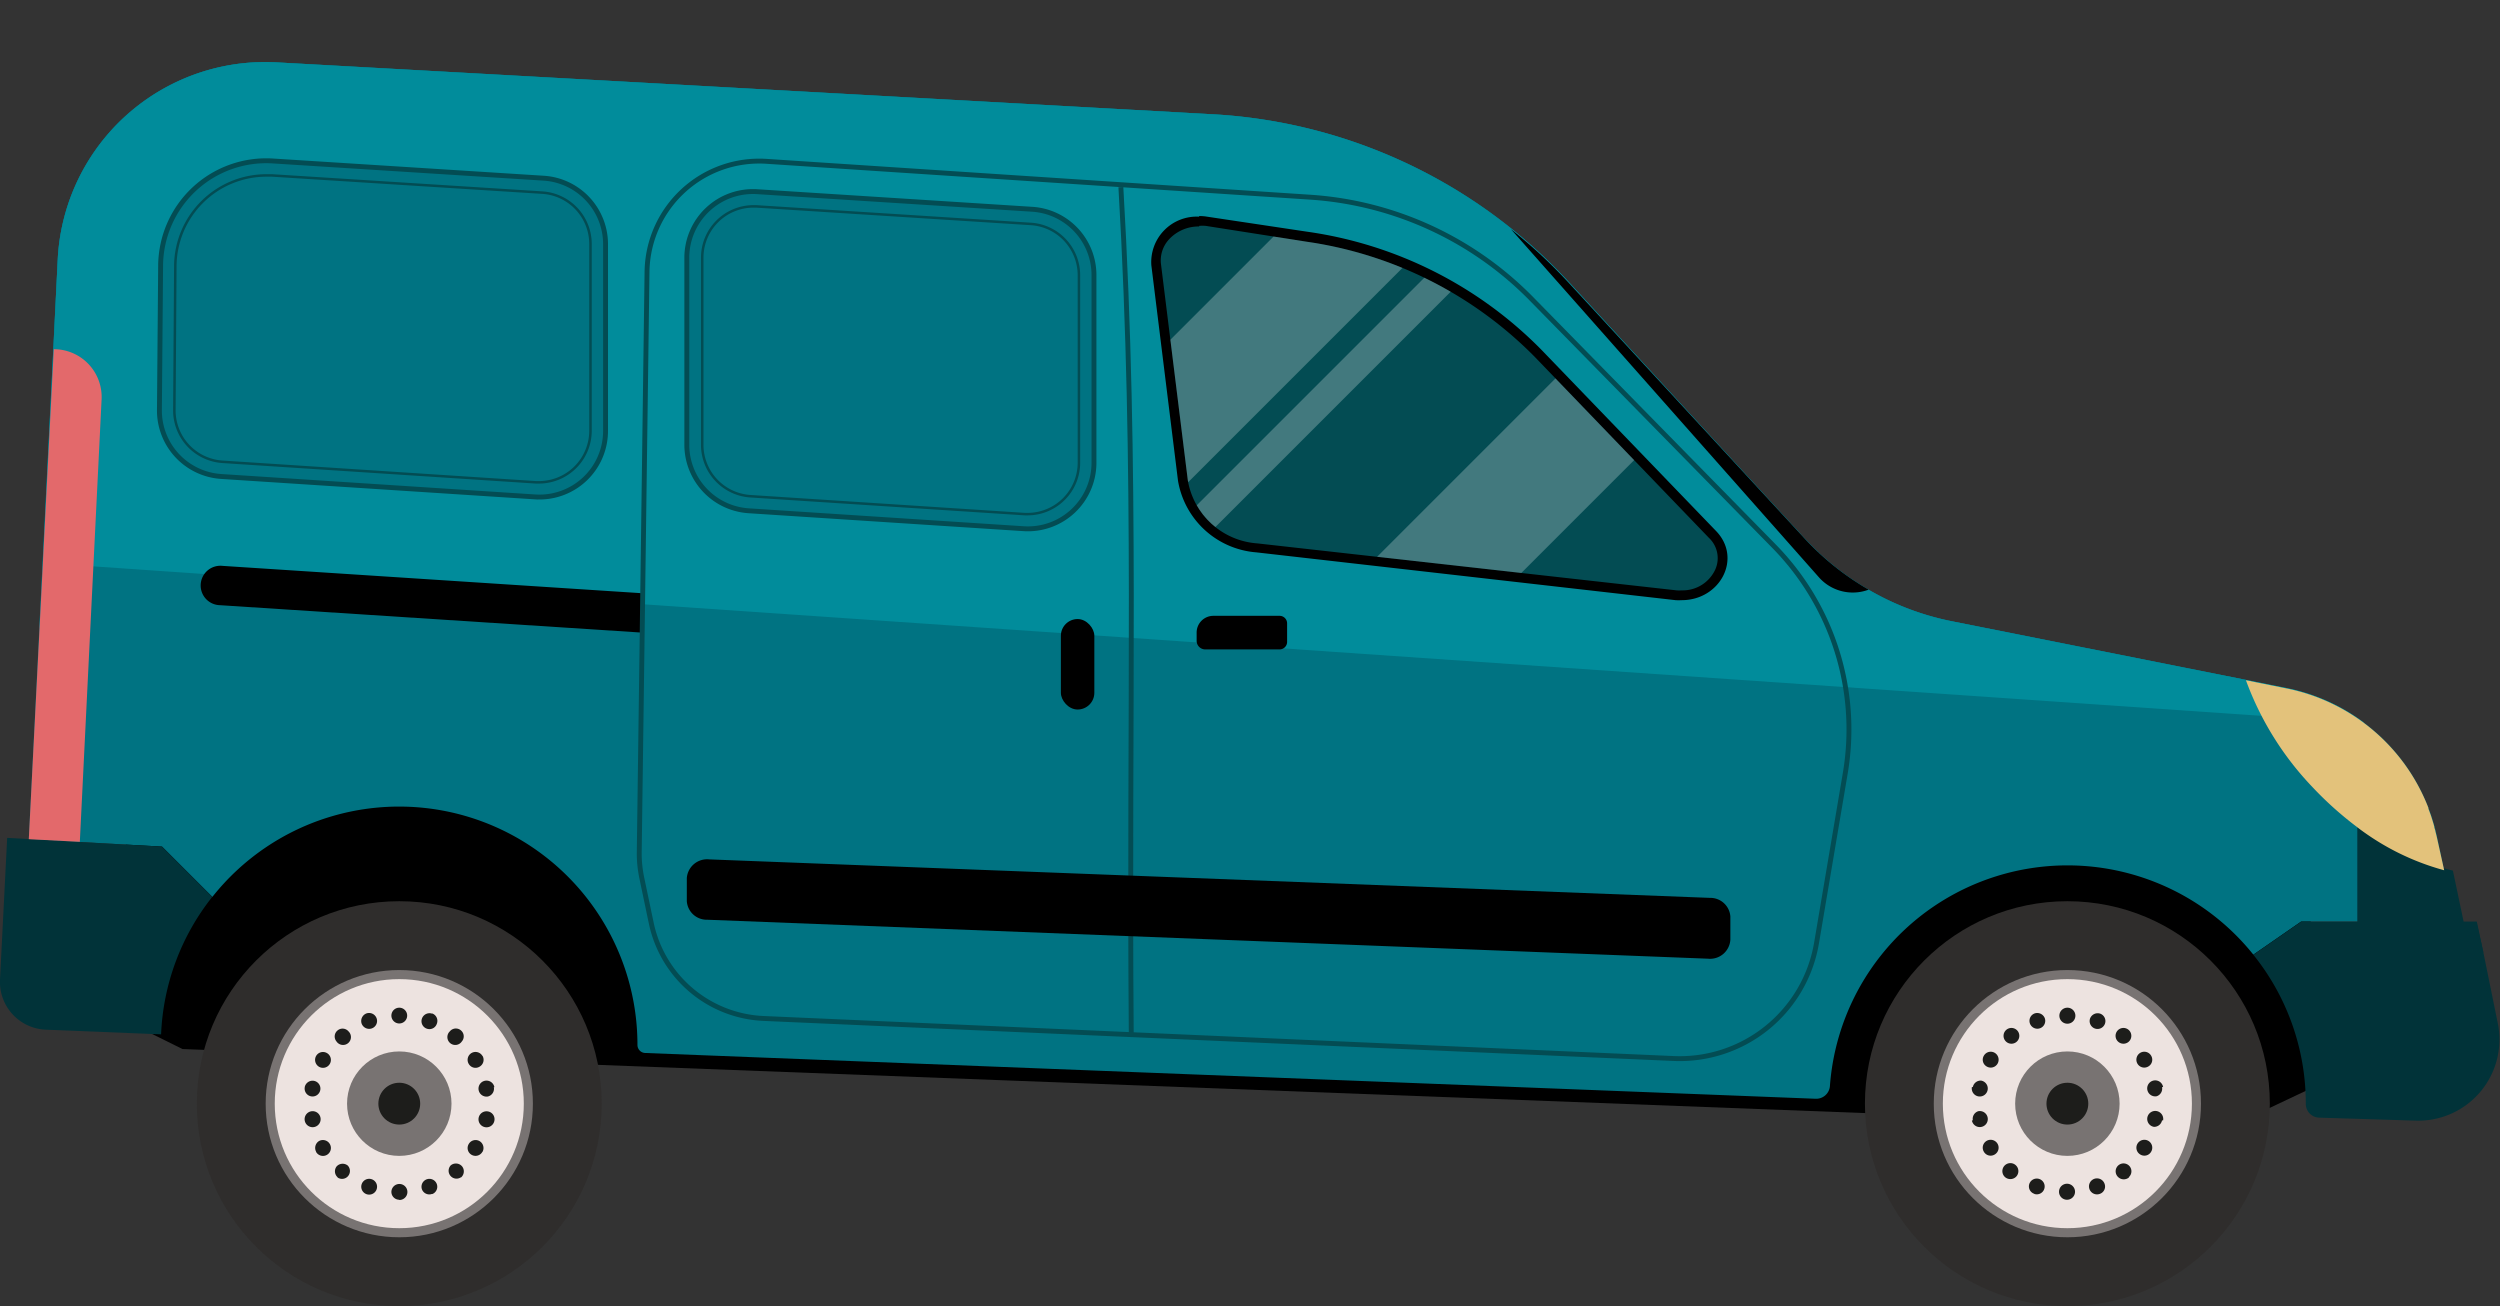 <svg viewBox="0 0 209.19 109.3" xmlns="http://www.w3.org/2000/svg" xmlns:xlink="http://www.w3.org/1999/xlink"><rect x="0" y="0" width="209.19" height="109.3" fill="#333333" stroke="none"/><clipPath id="a" transform="translate(0 5.22)"><path d="m100.34 13.68a3.39 3.39 0 0 1 .55 0l8.41 1.32a33.49 33.49 0 0 1 19.14 9.66l14.56 15.13a2.33 2.33 0 0 1 .53 2.64 3 3 0 0 1 -2.81 1.75 3 3 0 0 1 -.42 0l-35.08-3.93a6.35 6.35 0 0 1 -5.83-5.29l-2.25-18.13a2.6 2.6 0 0 1 .66-2 3.38 3.38 0 0 1 2.54-1.1"/></clipPath><path d="m8.57 84.46 6.7 3.32 171.28 6.52 8.22-3.89-1.7-15.97-11.09-6.6-147.91-7.04-23.03 6.26z"/><path d="m205.42 71.89h-12.87l-4 2.77a19.93 19.93 0 0 0 -35.43 11 1.15 1.15 0 0 1 -1.18 1.06l-97.94-3.83a.67.67 0 0 1 -.66-.67 19.94 19.94 0 0 0 -35.57-12.39l-4.21-4.21-11.15-.62 2.42-48.49a17.38 17.38 0 0 1 18.32-16.51l78.29 4.34a43.9 43.9 0 0 1 29.87 14.09l19.69 21.41a22.89 22.89 0 0 0 12.34 6.93l24.58 4.9 3.37.68a16.13 16.13 0 0 1 11.9 10 15.26 15.26 0 0 1 .75 2.52l.57 2.72z" fill="#007382" transform="translate(0 5.22)"/><path d="m197.83 55.27-194.54-7.97 1.54-30.79a17.38 17.38 0 0 1 18.32-16.51l78.29 4.34a43.9 43.9 0 0 1 29.87 14.09l19.69 21.41a22.89 22.89 0 0 0 12.34 6.93l24.58 4.9 3.37.68a16.07 16.07 0 0 1 6.54 2.92z" fill="#007382" transform="translate(0 5.22)"/><path d="m197.83 55.27-194.24-13.39 1.24-25.37a17.38 17.38 0 0 1 18.32-16.51l78.29 4.34a43.83 43.83 0 0 1 25 9.55 42.61 42.61 0 0 1 4.88 4.54l19.68 21.41a22.69 22.69 0 0 0 5.35 4.28 22.41 22.41 0 0 0 7 2.65l24.58 4.9 3.37.68a16.07 16.07 0 0 1 6.53 2.92z" fill="#018c9b" transform="translate(0 5.22)"/><path d="m18.62 42.13a1.65 1.65 0 1 0 -.21 3.29l35.24 2.29h.09v-3.29z" transform="translate(0 5.22)"/><path d="m.6 64.89-.6 11.86a4 4 0 0 0 3.83 4.19l9.65.39a19.79 19.79 0 0 1 4.28-11.5l-4.21-4.21z" fill="#013339" transform="translate(0 5.22)"/><circle cx="33.41" cy="92.35" fill="#2f2d2c" r="16.94"/><circle cx="33.41" cy="92.35" fill="#787372" r="11.18"/><circle cx="33.41" cy="92.35" fill="#ede3e0" r="10.42"/><circle cx="33.41" cy="92.35" fill="#787372" r="4.37"/><circle cx="33.41" cy="92.35" fill="#1d1d1b" r="1.75"/><path d="m34.07 79.76a.66.66 0 1 1 -.66-.66.66.66 0 0 1 .66.66zm-3.41-.18a.68.68 0 0 0 -.4.85.67.67 0 0 0 .86.4.66.66 0 0 0 .39-.85.67.67 0 0 0 -.85-.4zm-2.41 1.42a.65.65 0 0 0 -.09.93.66.66 0 1 0 1-.85.65.65 0 0 0 -.91-.08zm-1.8 2.14a.67.67 0 0 0 .24.9.66.66 0 0 0 .91-.24.66.66 0 1 0 -1.15-.66zm-.95 2.62a.66.66 0 1 0 .77-.54.67.67 0 0 0 -.77.52zm0 2.79a.67.67 0 0 0 .77.54.67.67 0 1 0 -.77-.54zm.95 2.62a.66.66 0 0 0 1.15-.66.67.67 0 0 0 -.91-.25.68.68 0 0 0 -.24.89zm1.8 2.14a.66.66 0 0 0 .85-1 .68.68 0 0 0 -.94.08.67.67 0 0 0 .09.9zm2.41 1.39a.66.66 0 1 0 .46-1.24.66.66 0 1 0 -.46 1.24zm2.75.49a.67.67 0 1 0 -.66-.67.66.66 0 0 0 .66.65zm2.75-.49a.66.66 0 1 0 -.85-.39.66.66 0 0 0 .85.37zm2.41-1.39a.67.67 0 0 0 .09-.94.68.68 0 0 0 -.94-.08.66.66 0 0 0 .85 1zm1.8-2.14a.67.67 0 0 0 -.25-.91.66.66 0 0 0 -.9.25.65.65 0 0 0 .24.9.66.66 0 0 0 .91-.26zm1-2.62a.66.66 0 0 0 -.54-.77.67.67 0 1 0 .54.77zm0-2.79a.67.67 0 1 0 -.54.77.67.67 0 0 0 .49-.79zm-1-2.62a.67.67 0 0 0 -.91-.25.66.66 0 0 0 -.24.91.65.65 0 0 0 .9.24.66.66 0 0 0 .25-.92zm-1.8-2.14a.65.65 0 0 0 -.93.08.66.66 0 1 0 1 .85.65.65 0 0 0 -.07-.93zm-2.41-1.4a.67.67 0 0 0 -.85.4.66.66 0 0 0 .39.85.65.65 0 0 0 .85-.4.66.66 0 0 0 -.39-.87z" fill="#1d1d1b" transform="translate(0 5.22)"/><circle cx="172.99" cy="92.35" fill="#2f2d2c" r="16.94"/><circle cx="172.99" cy="92.35" fill="#787372" r="11.18"/><circle cx="172.99" cy="92.35" fill="#ede3e0" r="10.42"/><circle cx="172.99" cy="92.35" fill="#787372" r="4.37"/><circle cx="172.99" cy="92.35" fill="#1d1d1b" r="1.75"/><g transform="translate(0 5.22)"><path d="m173.66 79.76a.67.67 0 1 1 -.67-.66.67.67 0 0 1 .67.66zm-3.41-.18a.66.66 0 1 0 .85.4.68.68 0 0 0 -.85-.4zm-2.42 1.42a.66.66 0 0 0 .85 1 .66.66 0 1 0 -.85-1zm-1.83 2.12a.65.65 0 0 0 .24.9.66.66 0 0 0 .91-.24.67.67 0 0 0 -.25-.91.66.66 0 0 0 -.9.25zm-1 2.62a.67.67 0 1 0 .77-.54.67.67 0 0 0 -.69.54zm0 2.79a.67.67 0 1 0 .54-.77.67.67 0 0 0 -.46.77zm1 2.62a.65.65 0 0 0 .9.24.66.66 0 0 0 .25-.9.67.67 0 0 0 -.91-.25.66.66 0 0 0 -.24.91zm1.79 2.14a.68.68 0 0 0 .94-.08.67.67 0 1 0 -.94.08zm2.42 1.39a.66.66 0 1 0 -.4-.85.65.65 0 0 0 .44.85zm2.74.49a.67.67 0 1 0 -.66-.67.67.67 0 0 0 .71.67zm2.75-.49a.65.65 0 0 0 .4-.85.67.67 0 1 0 -.4.85zm2.42-1.39a.66.66 0 1 0 -.94-.08.68.68 0 0 0 .98.08zm1.88-2.14a.66.66 0 0 0 -.24-.91.67.67 0 0 0 -.91.25.66.66 0 0 0 .25.9.65.65 0 0 0 .9-.24zm1-2.62a.67.67 0 1 0 -.77.54.67.67 0 0 0 .68-.54zm0-2.79a.67.67 0 1 0 -.54.77.67.67 0 0 0 .45-.77zm-1-2.62a.66.66 0 0 0 -.9-.25.67.67 0 0 0 -.25.91.66.66 0 0 0 .91.24.65.65 0 0 0 .24-.9zm-1.84-2.12a.66.66 0 1 0 -.85 1 .66.66 0 0 0 .85-1zm-2.42-1.4a.68.68 0 0 0 -.85.4.66.66 0 1 0 .85-.4z" fill="#1d1d1b"/><path d="m109.64 11.28-45.5-3a9.39 9.39 0 0 0 -10 9.25l-.65 48.56a10 10 0 0 0 .22 2.19l.78 3.72a10.05 10.05 0 0 0 9.39 8l76.12 3.35a11.61 11.61 0 0 0 12-9.66l2.41-14.24a21.89 21.89 0 0 0 -6-19l-20.24-20.64a28.57 28.57 0 0 0 -18.53-8.53z" fill="none" stroke="#034c53" stroke-miterlimit="10" stroke-width=".41"/><path d="m93.79 10.44c1.4 24 .64 43.3.87 71.05" fill="none" stroke="#034c53" stroke-miterlimit="10" stroke-width=".41"/><path d="m140.72 44.6a3.71 3.71 0 0 1 -.47 0l-35.07-3.93a6.77 6.77 0 0 1 -6.18-5.67l-2.27-18.12a3 3 0 0 1 .76-2.37 3.79 3.79 0 0 1 2.85-1.24 4.26 4.26 0 0 1 .61 0l8.41 1.26a33.9 33.9 0 0 1 19.37 9.79l14.57 15.18a2.77 2.77 0 0 1 .61 3.09 3.42 3.42 0 0 1 -3.19 2z" fill="#034c53"/><path d="m100.34 13.68a3.39 3.39 0 0 1 .55 0l8.41 1.32a33.49 33.49 0 0 1 19.14 9.66l14.56 15.13a2.33 2.33 0 0 1 .53 2.64 3 3 0 0 1 -2.81 1.75 3 3 0 0 1 -.42 0l-35.08-3.93a6.35 6.35 0 0 1 -5.83-5.29l-2.25-18.13a2.6 2.6 0 0 1 .66-2 3.38 3.38 0 0 1 2.54-1.1m0-.82a3.81 3.81 0 0 0 -4 4.07l2.23 18.02a7.21 7.21 0 0 0 6.56 6l35.08 4a4.36 4.36 0 0 0 .51 0c3.21 0 5.08-3.5 2.87-5.79l-14.59-15.14a34.19 34.19 0 0 0 -19.61-9.9l-8.39-1.26a3.78 3.78 0 0 0 -.67-.05z"/><path d="m45.49 9.69-22.65-1.44a8.84 8.84 0 0 0 -9.4 8.75l-.1 12.09a5.53 5.53 0 0 0 5.17 5.56l26.27 1.71a5.53 5.53 0 0 0 5.89-5.52v-15.63a5.53 5.53 0 0 0 -5.18-5.52z" fill="#007382" stroke="#034c53" stroke-miterlimit="10" stroke-width=".41"/><path d="m45.14 35.14h-.28l-26.27-1.72a4.31 4.31 0 0 1 -4-4.32l.08-12.1a7.63 7.63 0 0 1 7.6-7.54h.49l22.65 1.44a4.31 4.31 0 0 1 4 4.29v15.65a4.32 4.32 0 0 1 -4.3 4.3z" fill="#007382" stroke="#034c53" stroke-miterlimit="10" stroke-width=".21"/><path d="m57.47 16.34v15.66a5.54 5.54 0 0 0 5.18 5.52l23 1.5a5.53 5.53 0 0 0 5.89-5.52v-15.69a5.52 5.52 0 0 0 -5.18-5.52l-23-1.47a5.54 5.54 0 0 0 -5.89 5.52z" fill="#007382" stroke="#034c53" stroke-miterlimit="10" stroke-width=".41"/><path d="m86.05 37.8h-.29l-23-1.5a4.31 4.31 0 0 1 -4-4.29v-15.67a4.29 4.29 0 0 1 4.24-4.29h.28l23 1.47a4.3 4.3 0 0 1 4 4.29v15.69a4.3 4.3 0 0 1 -4.29 4.3z" fill="#007382" stroke="#034c53" stroke-miterlimit="10" stroke-width=".21"/><path d="m207.8 74.47-10.55-.37v-10.1a24.17 24.17 0 0 0 8 3.63l.9 4.29h1.07z" fill="#013339"/><path d="m142.92 75-83.74-3.26a1.67 1.67 0 0 1 -1.71-1.55v-1.94a1.7 1.7 0 0 1 1.87-1.56l83.74 3.22a1.68 1.68 0 0 1 1.71 1.56v1.94a1.7 1.7 0 0 1 -1.87 1.59z"/><path d="m6.68 65.22 1.82-37a4 4 0 0 0 -4-4.22l-2.09 41z" fill="#e3696b"/></g><rect height="7.57" rx="1.4" width="2.8" x="88.77" y="51.8"/><path d="m103.24 43.93h.68a1.4 1.4 0 0 1 1.4 1.4v5.54a.63.63 0 0 1 -.63.63h-1.55a.63.63 0 0 1 -.63-.63v-6.22a.72.72 0 0 1 .73-.72z" transform="matrix(0 -1 1 0 56.2 156.85)"/><path d="m202.14 88.55-8.09-.25a1.15 1.15 0 0 1 -1.11-1.16 19.85 19.85 0 0 0 -4.39-12.47l4-2.77h14.7l.55 2.58 1.2 5.9a6.79 6.79 0 0 1 -6.86 8.17z" fill="#013339" transform="translate(0 5.22)"/><path d="m204.52 67.6a21 21 0 0 1 -7.27-3.6 29.25 29.25 0 0 1 -3.8-3.41 25.67 25.67 0 0 1 -5.52-8.89l3.37.68a16.13 16.13 0 0 1 11.9 10v.08c.05.11.09.23.13.34s.07.19.1.28c.09.29.18.57.26.86 0 .12.07.25.09.37s.1.39.14.59z" fill="#e3c27b" transform="translate(0 5.22)"/><path d="m156.36 44.12a3.78 3.78 0 0 1 -4.13-1l-25.8-29.16a42.61 42.61 0 0 1 4.88 4.54l19.69 21.34a22.69 22.69 0 0 0 5.36 4.28z" transform="translate(0 5.22)"/><g clip-path="url(#a)" opacity=".25"><path d="m133.06 1.49-63 63-6.7-6.71 63-63zm28.76-6.71-63 63 6.71 6.71 63-63zm-19.4 0-63 63 1.69 1.69 63-63z" fill="#fff" transform="translate(0 5.22)"/></g></svg>